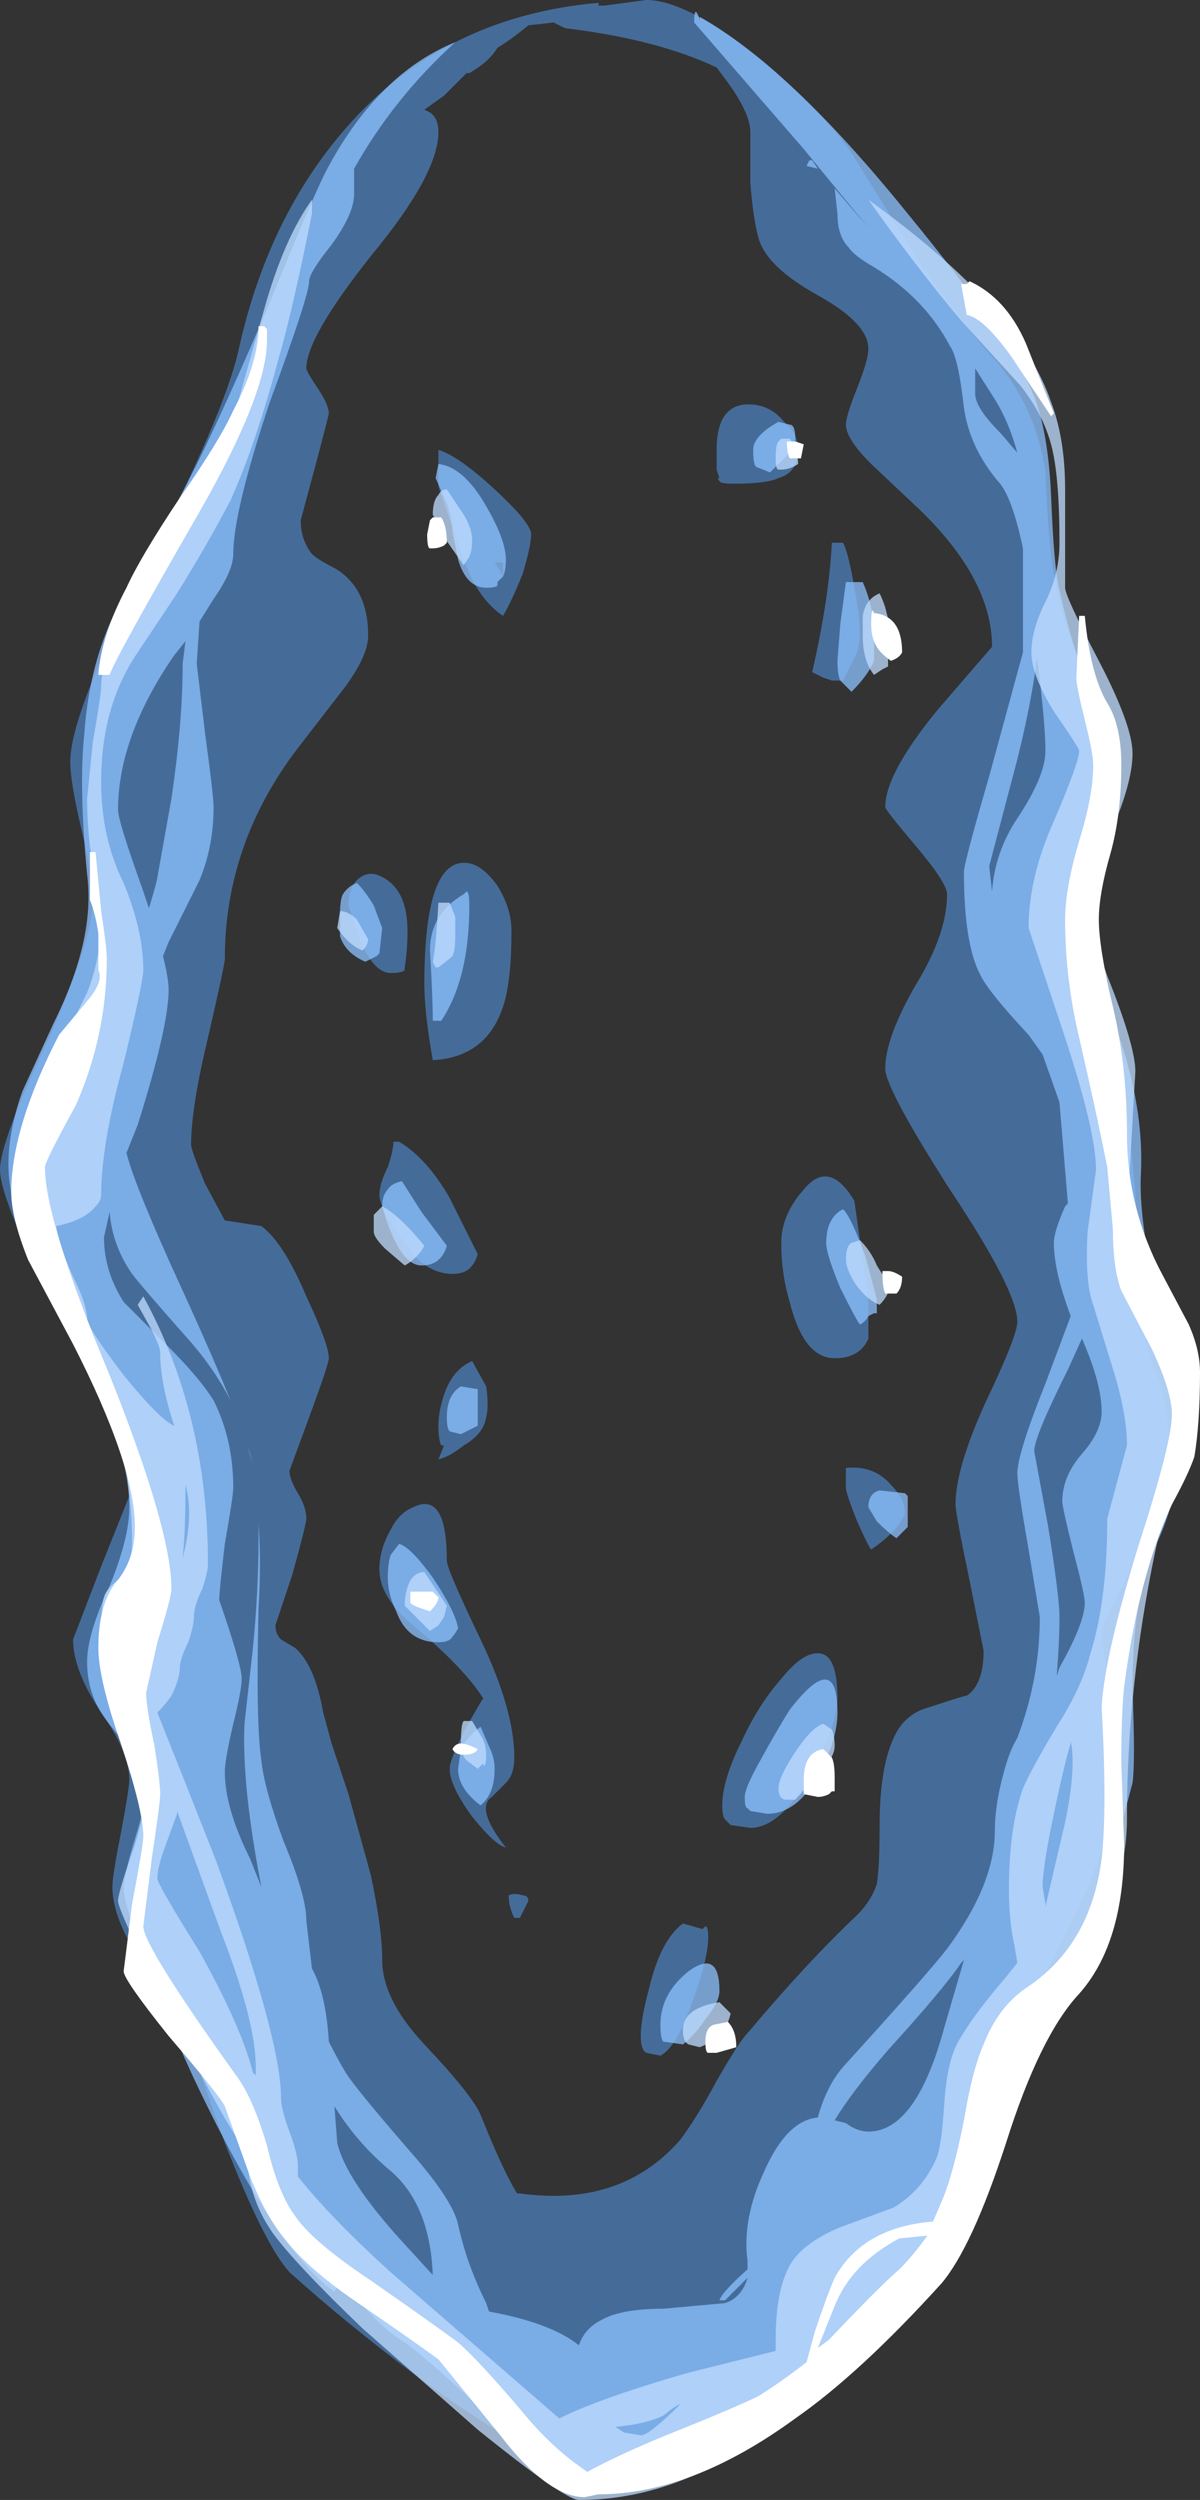 <?xml version="1.0" encoding="UTF-8" standalone="no"?>
<svg xmlns:ffdec="https://www.free-decompiler.com/flash" xmlns:xlink="http://www.w3.org/1999/xlink" ffdec:objectType="shape" height="44.45px" width="21.35px" xmlns="http://www.w3.org/2000/svg">
  <rect width="100%" height="100%" fill="#333333" stroke="none"/>
  <g transform="matrix(1.0, 0.0, 0.0, 1.0, 10.75, 39.75)">
    <path d="M2.0 -38.55 Q0.95 -39.05 -0.7 -39.25 L-0.9 -39.35 -1.35 -39.3 Q-1.65 -39.05 -1.9 -38.9 -2.05 -38.65 -2.4 -38.45 L-2.45 -38.45 -2.85 -38.05 -3.2 -37.8 -3.1 -37.75 Q-2.95 -37.65 -2.95 -37.4 -2.95 -36.65 -4.15 -35.2 -5.3 -33.75 -5.3 -33.2 -5.3 -33.15 -5.1 -32.85 -4.9 -32.55 -4.9 -32.4 -4.9 -32.35 -5.4 -30.5 -5.4 -30.15 -5.2 -29.9 -5.1 -29.8 -4.8 -29.65 -4.2 -29.3 -4.2 -28.45 -4.2 -28.1 -4.6 -27.55 L-5.45 -26.45 Q-6.75 -24.75 -6.75 -22.7 -6.75 -22.6 -7.05 -21.3 -7.35 -20.05 -7.35 -19.4 -7.35 -19.3 -7.1 -18.7 L-6.75 -18.05 -6.1 -17.95 Q-5.7 -17.65 -5.3 -16.7 -4.9 -15.85 -4.9 -15.6 -4.9 -15.5 -5.25 -14.55 L-5.6 -13.6 Q-5.6 -13.45 -5.45 -13.2 -5.3 -12.95 -5.3 -12.75 -5.3 -12.65 -5.55 -11.75 L-5.85 -10.85 Q-5.85 -10.7 -5.75 -10.6 L-5.5 -10.45 Q-5.15 -10.15 -5.0 -9.3 L-4.85 -8.75 -4.55 -7.85 -4.15 -6.4 Q-3.95 -5.45 -3.95 -4.9 -3.95 -4.2 -3.2 -3.4 -2.35 -2.5 -2.2 -2.15 -1.8 -1.15 -1.55 -0.75 L-1.5 -0.75 Q0.3 -0.5 1.35 -1.7 1.65 -2.1 2.0 -2.75 2.4 -3.45 2.55 -3.6 3.6 -4.85 4.5 -5.7 4.75 -5.95 4.85 -6.25 4.9 -6.55 4.9 -7.3 4.9 -8.4 5.2 -8.95 5.4 -9.3 5.8 -9.4 6.4 -9.6 6.45 -9.6 6.75 -9.8 6.75 -10.4 L6.5 -11.65 Q6.25 -12.85 6.25 -13.0 6.25 -13.65 6.8 -14.85 7.35 -16.0 7.35 -16.25 7.35 -16.8 6.15 -18.6 5.0 -20.4 5.0 -20.75 5.0 -21.3 5.55 -22.25 6.1 -23.15 6.1 -23.85 6.1 -24.05 5.55 -24.7 5.0 -25.35 5.0 -25.4 5.0 -26.0 5.95 -27.15 L6.9 -28.25 Q6.9 -29.45 5.6 -30.7 L4.75 -31.5 Q4.3 -31.95 4.3 -32.2 4.3 -32.35 4.5 -32.85 4.7 -33.35 4.7 -33.55 4.7 -34.0 3.8 -34.5 2.9 -35.0 2.75 -35.5 2.65 -35.85 2.6 -36.5 L2.6 -37.4 Q2.6 -37.75 2.15 -38.35 L2.0 -38.55 M5.6 -35.1 Q6.4 -33.95 7.0 -33.3 7.7 -32.45 7.85 -31.35 7.9 -30.1 8.0 -29.55 8.15 -28.6 8.65 -27.55 9.05 -26.6 9.05 -25.9 9.05 -25.6 8.75 -24.85 8.45 -24.15 8.45 -23.85 8.45 -23.7 8.65 -23.05 L9.0 -21.6 Q9.5 -19.3 9.5 -17.1 9.5 -16.1 9.8 -15.4 10.05 -14.75 10.05 -14.05 10.05 -13.3 9.45 -12.0 8.85 -10.85 8.85 -10.75 8.85 -10.55 9.0 -9.75 L9.2 -8.75 Q9.2 -7.25 8.2 -5.35 L7.4 -3.75 Q6.95 -2.75 6.7 -1.75 6.3 -0.15 4.2 1.95 2.0 4.2 0.4 4.2 L0.0 4.2 Q-1.05 4.2 -3.4 2.45 -4.6 1.55 -5.6 0.65 -6.05 0.15 -6.75 -1.65 -7.35 -3.3 -7.35 -3.55 -7.35 -3.65 -8.05 -4.6 -8.75 -5.55 -8.75 -6.2 -8.75 -6.4 -8.6 -7.15 -8.45 -7.95 -8.45 -8.1 -8.45 -8.6 -8.95 -9.3 -9.45 -10.05 -9.45 -10.6 L-8.95 -11.9 -8.45 -13.15 Q-8.45 -13.95 -9.6 -16.15 -10.75 -18.4 -10.75 -18.95 -10.75 -19.45 -9.9 -21.25 -9.1 -23.05 -9.1 -23.75 -9.1 -24.15 -9.3 -25.0 -9.5 -25.85 -9.5 -26.2 -9.5 -27.05 -8.2 -29.6 -6.75 -32.4 -6.5 -33.55 -6.0 -35.8 -4.7 -37.35 -2.95 -39.45 -0.1 -39.7 L-0.1 -39.65 0.0 -39.65 0.75 -39.75 Q1.5 -39.75 2.9 -38.6 4.05 -37.6 4.45 -36.95 L5.6 -35.1 M3.45 -31.75 Q3.45 -31.35 3.1 -31.25 2.9 -31.15 2.3 -31.15 2.05 -31.15 2.05 -31.2 2.0 -31.25 2.05 -31.25 L2.0 -31.4 Q2.0 -31.55 2.0 -31.75 2.0 -32.65 2.7 -32.55 3.0 -32.5 3.2 -32.25 3.45 -32.05 3.45 -31.75 M4.45 -29.3 Q4.55 -28.8 4.55 -28.45 4.55 -28.25 4.45 -28.05 L4.25 -27.65 4.05 -27.65 3.9 -27.7 3.7 -27.8 Q4.0 -29.1 4.05 -30.1 L4.25 -30.1 Q4.35 -29.9 4.45 -29.3 M4.7 -15.95 Q4.55 -15.6 4.1 -15.6 3.55 -15.6 3.3 -16.6 3.15 -17.1 3.15 -17.65 3.15 -18.15 3.55 -18.6 4.0 -19.15 4.45 -18.4 4.5 -18.05 4.6 -17.35 4.7 -16.7 4.7 -16.55 4.7 -16.1 4.7 -15.95 M5.25 -12.65 Q5.05 -12.4 4.75 -12.2 4.7 -12.25 4.5 -12.7 4.3 -13.2 4.3 -13.3 L4.3 -13.65 Q4.8 -13.7 5.1 -13.35 5.35 -13.1 5.35 -12.85 5.35 -12.8 5.25 -12.65 M2.25 -7.3 L2.15 -7.4 Q2.1 -7.45 2.1 -7.65 2.1 -8.1 2.45 -8.8 2.75 -9.45 3.15 -9.9 3.55 -10.4 3.85 -10.35 4.15 -10.3 4.15 -9.55 4.15 -9.1 3.7 -8.25 3.15 -7.25 2.6 -7.25 L2.25 -7.3 M1.4 -5.55 L1.75 -5.45 1.8 -5.5 Q1.85 -5.5 1.85 -5.3 1.85 -4.95 1.6 -4.25 1.3 -3.35 1.0 -3.2 L0.75 -3.25 Q0.65 -3.3 0.65 -3.55 0.65 -3.85 0.8 -4.4 1.0 -5.25 1.4 -5.55 M-1.85 -29.6 L-1.8 -29.5 Q-1.8 -29.45 -1.8 -29.7 L-1.8 -29.75 -1.95 -29.75 -1.85 -29.6 M-1.8 -28.8 Q-2.25 -29.1 -2.5 -29.8 L-2.95 -31.1 -2.95 -31.75 Q-2.6 -31.65 -1.95 -31.05 -1.3 -30.45 -1.3 -30.25 -1.3 -30.05 -1.45 -29.55 -1.65 -29.05 -1.8 -28.8 M-3.5 -23.2 Q-3.5 -22.85 -3.55 -22.55 L-3.55 -22.5 Q-3.6 -22.45 -3.8 -22.45 -4.1 -22.45 -4.35 -23.05 L-4.55 -23.65 Q-4.55 -23.95 -4.4 -24.1 -4.25 -24.25 -4.05 -24.2 -3.5 -24.0 -3.5 -23.2 M-3.2 -22.25 Q-3.2 -24.55 -2.4 -24.4 -2.15 -24.35 -1.9 -24.0 -1.65 -23.6 -1.65 -23.2 -1.65 -22.3 -1.8 -21.85 -2.1 -20.95 -3.05 -20.9 -3.2 -21.75 -3.2 -22.25 M-2.25 -17.45 Q-2.3 -17.3 -2.35 -17.25 -2.45 -17.1 -2.7 -17.1 -3.25 -17.1 -3.65 -17.8 -4.0 -18.3 -4.0 -18.5 -4.0 -18.7 -3.85 -19.0 -3.75 -19.3 -3.75 -19.45 L-3.65 -19.45 Q-3.15 -19.15 -2.75 -18.45 L-2.25 -17.45 M-2.35 -15.55 L-2.1 -15.1 Q-2.05 -14.75 -2.1 -14.55 -2.15 -14.25 -2.5 -14.05 -2.75 -13.85 -2.95 -13.8 L-2.85 -14.05 -2.9 -14.05 Q-2.95 -14.15 -2.95 -14.4 -2.95 -14.65 -2.85 -14.95 -2.7 -15.4 -2.35 -15.55 M-2.2 -10.6 Q-1.6 -9.35 -1.6 -8.5 -1.6 -8.2 -1.75 -8.05 L-2.0 -7.8 Q-2.3 -7.6 -1.75 -6.9 -1.95 -6.95 -2.35 -7.45 -2.75 -8.0 -2.75 -8.3 -2.75 -8.45 -2.5 -8.95 -2.2 -9.5 -2.15 -9.55 -2.5 -10.1 -3.4 -10.85 -4.0 -11.35 -4.0 -11.85 -4.0 -12.2 -3.8 -12.55 -3.65 -12.85 -3.4 -12.95 -2.8 -13.25 -2.8 -12.0 -2.8 -11.85 -2.2 -10.6 M-1.5 -5.65 L-1.6 -5.65 Q-1.7 -5.85 -1.7 -6.05 -1.6 -6.1 -1.45 -6.05 -1.35 -6.05 -1.35 -5.95 L-1.5 -5.65" fill="#59a5ff" fill-opacity="0.502" fill-rule="evenodd" stroke="none"/>
    <path d="M1.7 -39.45 Q3.3 -38.55 5.4 -35.95 7.25 -33.7 7.65 -32.7 7.9 -32.05 7.95 -30.95 8.0 -29.65 8.1 -29.25 8.4 -27.9 8.8 -27.2 9.05 -26.75 9.05 -25.85 9.05 -25.45 8.85 -24.7 8.65 -23.95 8.65 -23.6 8.65 -22.75 9.15 -21.35 9.6 -20.05 9.55 -18.9 9.5 -18.1 9.85 -16.6 10.25 -14.95 10.25 -14.3 10.25 -13.15 9.8 -12.25 9.4 -11.4 9.4 -9.7 9.45 -8.4 9.4 -8.05 L8.8 -5.8 Q8.7 -5.25 7.8 -3.9 7.0 -2.7 6.95 -2.0 6.75 0.0 3.65 2.45 2.5 3.35 1.35 4.0 0.25 4.6 -0.05 4.6 -0.5 4.6 -0.65 4.25 -1.15 4.0 -1.95 3.3 -3.3 2.05 -3.55 1.9 -4.0 1.65 -4.7 0.75 L-4.75 0.9 -4.8 1.0 Q-5.9 0.2 -7.35 -2.9 -7.85 -4.0 -8.25 -5.05 -8.55 -6.0 -8.55 -6.15 -8.55 -6.4 -8.35 -7.05 -8.15 -7.7 -8.15 -7.9 -8.15 -8.1 -8.25 -8.45 -8.8 -9.05 -8.95 -9.3 -9.2 -9.7 -9.2 -10.2 -9.2 -10.7 -8.8 -11.55 -8.45 -12.4 -8.45 -12.95 -8.45 -14.15 -9.55 -16.1 -10.1 -17.15 -10.25 -17.6 -10.6 -18.4 -10.6 -19.05 -10.6 -19.65 -10.35 -20.35 L-9.8 -21.55 Q-9.05 -23.05 -9.2 -24.2 -9.35 -25.75 -9.25 -26.7 -9.15 -28.15 -8.5 -29.25 -7.7 -30.55 -7.1 -31.8 -6.6 -32.85 -6.0 -34.25 -5.15 -36.35 -4.9 -36.8 -4.0 -38.45 -2.65 -39.0 -3.75 -38.0 -4.45 -36.75 L-4.45 -36.3 Q-4.45 -35.95 -4.85 -35.4 -5.25 -34.9 -5.25 -34.75 -5.25 -34.5 -5.95 -32.6 -6.6 -30.65 -6.6 -29.9 -6.6 -29.6 -6.95 -29.1 L-7.2 -28.7 -7.25 -27.95 -7.1 -26.7 Q-6.95 -25.6 -6.95 -25.4 -6.95 -24.7 -7.2 -24.1 L-7.75 -23.0 -7.85 -22.75 Q-7.75 -22.35 -7.75 -22.15 -7.75 -21.5 -8.3 -19.75 L-8.5 -19.25 Q-8.35 -18.65 -7.5 -16.8 -6.95 -15.6 -6.65 -14.85 -6.95 -15.45 -7.5 -16.05 -8.25 -16.9 -8.4 -17.1 -8.75 -17.6 -8.8 -18.2 L-8.9 -17.75 Q-8.9 -17.15 -8.55 -16.6 -8.35 -16.4 -7.75 -15.8 -7.2 -15.25 -6.95 -14.85 -6.6 -14.15 -6.6 -13.3 -6.6 -13.15 -6.75 -12.3 -6.85 -11.45 -6.85 -11.3 -6.45 -10.15 -6.45 -9.9 -6.45 -9.7 -6.6 -9.1 -6.75 -8.45 -6.75 -8.25 -6.75 -7.6 -6.3 -6.7 L-6.1 -6.2 Q-6.45 -8.0 -6.4 -9.1 L-6.25 -10.45 Q-6.15 -11.45 -6.15 -12.45 L-6.15 -12.65 Q-6.1 -12.0 -6.15 -11.15 -6.2 -9.1 -6.1 -8.45 -6.05 -7.95 -5.7 -7.0 -5.3 -6.05 -5.3 -5.6 L-5.2 -4.75 Q-4.95 -4.3 -4.9 -3.45 -4.75 -3.15 -4.6 -2.9 -4.45 -2.65 -3.5 -1.55 -2.7 -0.65 -2.6 -0.2 -2.45 0.5 -2.1 1.2 L-2.05 1.35 Q-0.95 1.55 -0.45 1.95 -0.35 1.65 -0.05 1.5 0.3 1.3 1.05 1.3 L2.15 1.2 Q2.45 1.1 2.55 0.75 L2.15 1.15 2.05 1.15 Q2.1 1.0 2.55 0.6 L2.55 0.45 Q2.45 -0.3 2.85 -1.15 3.25 -2.05 3.8 -2.1 3.95 -2.65 4.25 -3.0 5.75 -4.65 6.1 -5.1 6.95 -6.25 6.95 -7.2 6.95 -7.65 7.1 -8.2 7.2 -8.6 7.35 -8.85 7.75 -9.9 7.75 -11.0 L7.55 -12.2 Q7.35 -13.35 7.35 -13.55 7.35 -13.9 7.85 -15.15 L8.3 -16.35 Q8.0 -17.15 8.0 -17.65 8.0 -17.85 8.2 -18.3 L8.25 -18.35 8.1 -20.15 7.8 -21.0 7.55 -21.35 Q6.85 -22.1 6.7 -22.4 6.4 -22.95 6.4 -24.25 6.4 -24.4 6.85 -25.95 L7.45 -28.15 7.45 -30.0 Q7.25 -30.95 7.0 -31.2 6.5 -31.8 6.4 -32.5 6.3 -33.4 6.15 -33.6 5.7 -34.45 4.8 -35.0 4.45 -35.2 4.35 -35.35 4.15 -35.55 4.15 -35.95 L4.1 -36.4 4.7 -35.7 3.55 -37.1 1.6 -39.35 Q1.6 -39.7 1.7 -39.4 L1.7 -39.45 M3.8 -36.75 L3.6 -36.8 3.65 -36.9 3.7 -36.9 3.8 -36.75 M2.95 -31.35 L2.7 -31.45 Q2.65 -31.5 2.65 -31.75 2.65 -32.0 3.1 -32.25 L3.3 -32.2 Q3.4 -32.2 3.4 -31.95 3.4 -31.85 3.25 -31.65 L2.95 -31.35 M4.8 -28.0 Q4.7 -27.75 4.4 -27.45 L4.2 -27.65 Q4.15 -27.75 4.15 -28.0 L4.2 -28.65 4.3 -29.4 4.6 -29.4 Q4.8 -28.95 4.8 -28.45 4.8 -28.1 4.8 -28.0 M7.35 -31.7 Q7.2 -32.25 6.95 -32.65 L6.6 -33.2 6.6 -32.75 Q6.6 -32.5 7.05 -32.05 L7.35 -31.7 M7.85 -26.4 Q7.85 -26.9 7.7 -28.05 7.6 -27.25 7.35 -26.25 L6.85 -24.35 6.9 -23.9 Q6.95 -24.6 7.35 -25.2 7.85 -25.95 7.85 -26.4 M4.25 -18.25 Q4.4 -18.1 4.65 -17.4 L4.85 -16.65 4.85 -16.4 4.8 -16.4 4.7 -16.35 Q4.65 -16.25 4.55 -16.2 4.5 -16.25 4.2 -16.85 3.95 -17.45 3.95 -17.65 3.95 -18.1 4.25 -18.25 M8.25 -15.4 Q7.65 -14.2 7.65 -13.95 L7.9 -12.6 Q8.1 -11.35 8.1 -11.0 8.1 -10.55 8.05 -9.95 L8.1 -10.1 Q8.55 -10.9 8.55 -11.25 8.55 -11.4 8.35 -12.15 8.15 -12.95 8.15 -13.05 8.15 -13.5 8.5 -13.9 8.85 -14.3 8.85 -14.65 8.85 -15.15 8.5 -15.95 L8.25 -15.4 M5.4 -13.15 L5.4 -12.6 5.2 -12.4 Q5.05 -12.5 4.85 -12.7 L4.7 -12.95 Q4.7 -13.2 4.9 -13.25 L5.35 -13.2 5.4 -13.15 M2.75 -8.4 Q3.05 -8.95 3.3 -9.35 4.15 -10.45 4.15 -9.3 4.15 -8.85 3.85 -8.25 3.45 -7.5 2.9 -7.5 L2.6 -7.55 2.55 -7.6 Q2.5 -7.6 2.5 -7.8 2.5 -7.95 2.75 -8.4 M1.5 -4.7 Q2.05 -5.1 2.05 -4.35 2.05 -4.15 1.8 -3.85 1.6 -3.55 1.4 -3.4 L1.05 -3.45 Q1.0 -3.5 1.0 -3.75 1.0 -4.3 1.5 -4.7 M4.3 -2.0 Q4.5 -1.85 4.7 -1.85 5.55 -1.85 6.05 -3.7 L6.4 -4.9 6.35 -4.85 Q6.05 -4.4 5.05 -3.3 4.4 -2.55 4.1 -2.05 L4.3 -2.0 M-7.65 -28.1 Q-8.65 -26.65 -8.65 -25.35 -8.65 -25.15 -8.2 -23.9 L-8.1 -23.6 Q-7.95 -24.1 -7.95 -24.15 L-7.7 -25.55 Q-7.5 -26.9 -7.5 -27.95 L-7.45 -28.35 -7.65 -28.1 M-1.75 -29.8 Q-1.75 -29.6 -1.8 -29.5 L-1.9 -29.4 -1.9 -29.35 Q-1.9 -29.3 -2.1 -29.3 -2.45 -29.3 -2.6 -29.8 -2.65 -30.05 -2.7 -30.3 -2.7 -30.5 -2.8 -30.8 L-3.0 -31.25 -2.95 -31.5 Q-2.5 -31.45 -2.1 -30.75 -1.75 -30.15 -1.75 -29.8 M-4.0 -22.8 L-4.05 -22.75 -4.25 -22.65 Q-4.6 -22.8 -4.7 -23.1 -4.7 -23.15 -4.7 -23.5 -4.7 -23.75 -4.65 -23.85 -4.55 -24.0 -4.4 -24.05 -4.25 -23.9 -4.1 -23.65 L-3.95 -23.25 -4.0 -22.8 M-3.1 -22.85 Q-3.1 -23.5 -2.5 -23.85 L-2.45 -23.9 Q-2.4 -23.9 -2.4 -23.65 -2.4 -22.35 -2.9 -21.6 L-3.05 -21.6 Q-3.05 -22.0 -3.1 -22.85 M-3.25 -18.2 L-2.8 -17.6 Q-2.9 -17.25 -3.25 -17.25 -3.65 -17.25 -3.95 -18.3 -3.95 -18.5 -3.85 -18.6 -3.8 -18.7 -3.6 -18.75 L-3.25 -18.2 M-2.25 -15.05 L-2.25 -14.4 -2.55 -14.25 -2.75 -14.3 Q-2.8 -14.35 -2.8 -14.55 -2.8 -14.95 -2.55 -15.1 L-2.25 -15.05 M-2.7 -10.65 Q-2.75 -10.55 -2.95 -10.55 -3.5 -10.55 -3.7 -11.1 -3.85 -11.4 -3.85 -11.7 -3.85 -11.95 -3.8 -12.1 L-3.65 -12.3 Q-3.45 -12.25 -3.05 -11.7 -2.65 -11.1 -2.6 -10.8 -2.65 -10.7 -2.7 -10.65 M-2.05 -8.7 Q-1.95 -8.5 -1.95 -8.3 -1.95 -7.85 -2.2 -7.65 -2.6 -7.95 -2.6 -8.3 L-2.55 -8.65 Q-2.45 -8.85 -2.2 -9.05 L-2.05 -8.7 M-6.25 -13.7 L-6.35 -14.05 -6.3 -13.9 -6.25 -13.7 M-4.75 -1.65 Q-4.6 -1.0 -3.6 0.1 L-3.05 0.7 Q-3.1 -0.55 -3.8 -1.15 -4.4 -1.65 -4.8 -2.3 L-4.75 -1.65" fill="#8cc1ff" fill-opacity="0.753" fill-rule="evenodd" stroke="none"/>
    <path d="M3.3 -31.95 Q3.45 -31.75 3.45 -31.5 3.3 -31.4 3.15 -31.4 L3.1 -31.4 Q3.05 -31.4 3.05 -31.6 3.05 -31.85 3.1 -31.9 L3.15 -31.95 3.3 -31.95 M5.0 -28.95 L5.05 -28.75 5.05 -27.9 4.95 -27.85 4.8 -27.75 Q4.6 -28.0 4.6 -28.45 L4.6 -28.8 Q4.65 -29.1 4.9 -29.2 4.95 -29.1 5.0 -28.95 M8.8 -28.0 Q9.4 -26.85 9.4 -26.35 9.4 -25.8 8.95 -24.8 8.5 -23.85 8.5 -23.8 8.5 -23.65 8.95 -22.4 9.45 -21.15 9.45 -20.7 L9.35 -18.95 9.25 -17.65 9.8 -16.7 Q10.3 -15.75 10.3 -15.05 10.3 -14.5 10.15 -13.75 L9.8 -12.15 Q9.3 -9.75 9.3 -7.4 9.3 -6.7 9.0 -5.75 8.6 -4.25 7.85 -4.2 L7.5 -3.25 Q6.9 -1.5 6.75 -1.05 6.5 -0.05 5.6 1.15 4.6 2.45 3.7 2.55 3.55 3.1 2.45 3.8 1.05 4.7 -0.45 4.7 -0.7 4.7 -2.25 3.45 L-4.3 1.65 Q-5.5 0.5 -5.9 -0.05 -6.35 -0.7 -6.35 -1.45 -6.8 -2.1 -7.45 -3.4 -8.65 -5.75 -8.65 -5.95 -8.65 -6.1 -8.35 -6.95 -8.1 -7.8 -8.1 -8.1 -8.1 -8.15 -8.55 -9.0 -8.95 -9.85 -8.95 -10.45 -8.95 -11.25 -8.9 -11.35 -8.85 -11.55 -8.45 -11.8 -8.4 -12.2 -8.4 -12.3 -8.4 -14.3 -9.4 -16.25 L-10.1 -17.55 Q-10.4 -18.2 -10.4 -18.65 -10.4 -19.7 -10.15 -20.2 L-9.2 -22.1 Q-8.85 -23.0 -9.0 -23.9 L-9.15 -24.7 Q-9.2 -25.15 -9.2 -25.55 L-9.1 -26.55 Q-8.95 -27.4 -8.95 -27.55 -8.95 -28.25 -7.95 -29.9 -6.75 -31.85 -6.7 -31.95 L-6.05 -34.25 Q-5.7 -35.5 -5.2 -36.2 L-5.2 -35.95 Q-5.55 -34.2 -5.8 -33.35 -6.2 -31.85 -6.65 -30.85 -7.1 -30.0 -7.6 -29.2 L-8.3 -28.15 Q-8.95 -27.2 -8.95 -25.85 -8.95 -24.85 -8.55 -24.05 -8.2 -23.2 -8.2 -22.5 -8.2 -22.3 -8.55 -20.85 -8.95 -19.4 -8.95 -18.5 -8.95 -18.4 -9.05 -18.3 -9.25 -18.05 -9.75 -17.95 -9.7 -17.6 -9.45 -17.05 -9.2 -16.55 -9.2 -16.3 -9.2 -16.15 -8.55 -15.3 -7.9 -14.5 -7.65 -14.4 -7.9 -15.15 -7.9 -15.7 -7.9 -15.8 -8.05 -16.1 L-8.3 -16.55 -8.2 -16.7 Q-7.05 -14.6 -7.05 -11.95 -7.05 -11.8 -7.15 -11.5 -7.3 -11.2 -7.3 -11.0 -7.3 -10.85 -7.4 -10.55 -7.55 -10.25 -7.55 -10.1 -7.55 -9.9 -7.7 -9.6 -7.8 -9.45 -7.95 -9.3 -7.45 -8.05 -6.9 -6.65 -5.75 -3.5 -5.75 -2.45 -5.75 -2.25 -5.6 -1.85 -5.45 -1.45 -5.45 -1.25 L-5.45 -1.05 Q-4.85 -0.3 -3.8 0.65 L-0.8 3.25 Q-0.1 2.9 1.45 2.45 L3.05 2.05 3.05 1.85 Q3.05 0.9 3.35 0.45 3.6 0.1 4.2 -0.15 L5.15 -0.5 Q5.65 -0.8 5.9 -1.35 6.0 -1.55 6.05 -2.35 6.1 -3.1 6.3 -3.45 6.55 -3.9 7.15 -4.6 L7.35 -4.85 7.3 -5.15 Q7.2 -5.6 7.2 -6.15 7.2 -7.25 7.45 -7.95 7.6 -8.3 8.05 -9.05 8.5 -9.75 8.65 -10.35 8.95 -11.3 8.95 -12.75 L9.3 -14.05 Q9.3 -14.55 9.1 -15.25 L8.7 -16.55 Q8.55 -16.95 8.6 -17.85 L8.75 -18.95 Q8.75 -19.65 8.15 -21.45 L7.55 -23.25 Q7.55 -24.15 8.0 -25.15 8.45 -26.2 8.45 -26.4 8.45 -26.45 8.0 -27.1 7.6 -27.75 7.6 -28.15 7.6 -28.55 7.85 -29.05 8.1 -29.55 8.1 -30.1 8.1 -31.3 7.95 -31.85 7.8 -32.4 7.4 -32.9 L6.35 -34.05 Q5.55 -35.0 4.7 -36.2 7.4 -34.25 7.95 -32.6 8.2 -31.95 8.2 -31.05 L8.2 -29.3 Q8.2 -29.15 8.8 -28.0 M4.85 -17.25 Q5.0 -17.0 5.1 -16.9 5.05 -16.7 4.9 -16.55 4.65 -16.65 4.45 -16.95 4.3 -17.2 4.3 -17.35 4.3 -17.6 4.4 -17.65 L4.55 -17.7 Q4.75 -17.5 4.85 -17.25 M8.0 -7.5 Q7.8 -6.55 7.8 -6.2 L7.85 -5.9 7.85 -5.85 8.2 -7.35 Q8.4 -8.3 8.3 -8.8 L8.3 -8.75 Q8.2 -8.45 8.0 -7.5 M4.05 -9.0 Q4.1 -8.9 4.1 -8.7 4.1 -8.5 3.8 -8.2 L3.4 -7.75 3.25 -7.75 Q3.1 -7.75 3.1 -7.95 3.1 -8.15 3.4 -8.6 3.7 -9.05 3.9 -9.1 L4.05 -9.0 M2.25 -3.95 Q2.2 -3.75 2.1 -3.6 1.95 -3.45 1.7 -3.35 L1.5 -3.4 Q1.4 -3.45 1.4 -3.65 1.4 -4.05 2.05 -4.15 L2.25 -3.95 M1.05 3.2 Q0.75 3.35 0.2 3.4 L0.35 3.5 0.65 3.55 Q0.8 3.55 1.35 3.0 1.3 3.0 1.05 3.2 M-2.5 -30.6 Q-2.35 -30.35 -2.35 -30.15 -2.35 -29.95 -2.4 -29.85 L-2.5 -29.7 -2.85 -30.2 -3.05 -30.6 Q-3.05 -30.85 -2.95 -30.95 -2.9 -31.05 -2.8 -31.05 L-2.5 -30.6 M-4.4 -23.4 L-4.2 -23.05 Q-4.2 -22.95 -4.3 -22.85 -4.55 -22.95 -4.75 -23.25 L-4.7 -23.55 Q-4.55 -23.55 -4.4 -23.4 M-3.05 -22.65 Q-3.0 -22.85 -2.95 -23.7 L-2.75 -23.7 -2.65 -23.45 -2.65 -23.1 Q-2.65 -22.85 -2.7 -22.75 -2.75 -22.7 -2.95 -22.55 L-3.0 -22.55 -3.05 -22.65 M-3.35 -17.4 Q-3.45 -17.3 -3.55 -17.25 L-3.9 -17.55 Q-4.1 -17.75 -4.1 -17.85 -4.1 -18.1 -4.1 -18.15 L-3.95 -18.3 Q-3.65 -18.15 -3.2 -17.6 -3.25 -17.5 -3.35 -17.4 M-2.85 -11.0 L-2.95 -10.85 -3.1 -10.75 -3.55 -11.2 Q-3.55 -11.45 -3.45 -11.65 -3.35 -11.8 -3.2 -11.8 L-2.8 -11.2 -2.85 -11.0 M-2.2 -8.9 Q-2.1 -8.75 -2.1 -8.55 -2.1 -8.35 -2.15 -8.35 L-2.15 -8.4 -2.25 -8.3 -2.45 -8.45 Q-2.55 -8.55 -2.55 -8.75 -2.55 -9.1 -2.5 -9.15 L-2.35 -9.15 -2.2 -8.9 M-7.45 -13.3 Q-7.45 -12.5 -7.5 -12.05 -7.3 -12.8 -7.45 -13.35 L-7.45 -13.3 M-7.6 -7.5 L-7.8 -6.95 Q-7.95 -6.55 -7.95 -6.35 -7.95 -6.25 -7.2 -5.05 -6.45 -3.7 -6.25 -2.9 L-6.2 -2.85 Q-6.2 -2.8 -6.2 -3.0 -6.2 -3.8 -6.8 -5.35 L-7.6 -7.55 -7.6 -7.5 M-5.5 -1.05 L-5.5 -1.05" fill="#bfdcff" fill-opacity="0.753" fill-rule="evenodd" stroke="none"/>
    <path d="M3.4 -31.9 L3.55 -31.85 3.5 -31.6 3.3 -31.6 Q3.25 -31.7 3.25 -31.9 L3.4 -31.9 M5.3 -28.15 Q5.25 -28.05 5.1 -28.0 4.9 -28.15 4.85 -28.25 4.75 -28.4 4.75 -28.65 4.75 -29.0 4.8 -28.85 5.3 -28.8 5.3 -28.15 M7.25 -33.4 Q6.75 -34.1 6.45 -34.15 L6.35 -34.7 6.45 -34.7 6.5 -34.75 Q7.15 -34.45 7.5 -33.65 L8.0 -32.4 7.95 -32.35 7.25 -33.4 M8.55 -28.8 Q8.65 -27.75 8.95 -27.25 9.2 -26.85 9.2 -26.15 9.2 -25.25 9.0 -24.55 8.8 -23.85 8.8 -23.4 8.8 -22.9 9.05 -21.85 9.3 -20.8 9.3 -19.6 9.3 -18.25 9.95 -17.05 L10.4 -16.2 Q10.6 -15.75 10.6 -15.35 10.6 -14.45 10.5 -13.85 10.4 -13.55 10.1 -13.0 9.5 -11.7 9.25 -9.75 9.2 -9.3 9.2 -8.4 L9.25 -6.95 Q9.25 -5.2 8.45 -4.3 7.75 -3.55 7.15 -1.65 6.55 0.2 6.0 0.85 4.55 2.45 3.4 3.25 1.55 4.6 -0.1 4.6 L-0.35 4.65 Q-1.0 4.65 -1.85 3.55 L-2.95 2.2 Q-3.5 1.8 -4.45 1.15 -5.25 0.6 -5.65 0.1 -6.0 -0.3 -6.3 -1.05 L-6.75 -2.3 Q-6.85 -2.5 -7.75 -3.55 -8.55 -4.55 -8.55 -4.7 L-8.4 -5.9 Q-8.2 -6.95 -8.2 -7.1 -8.2 -7.55 -8.6 -8.75 -9.0 -9.9 -9.0 -10.45 -9.0 -11.2 -8.7 -11.6 -8.35 -12.0 -8.35 -12.6 -8.35 -13.7 -9.45 -15.85 L-10.25 -17.35 Q-10.55 -18.1 -10.55 -18.55 -10.55 -19.7 -9.7 -21.35 L-9.2 -21.95 Q-8.9 -22.3 -9.0 -22.5 L-9.0 -23.15 Q-9.05 -23.5 -9.15 -23.75 L-9.15 -24.6 -9.05 -24.6 -8.95 -23.55 Q-8.85 -22.9 -8.85 -22.7 -8.85 -21.35 -9.4 -20.1 -9.95 -19.1 -9.95 -19.0 -9.95 -18.05 -8.8 -15.3 -7.7 -12.55 -7.7 -11.5 -7.7 -11.35 -7.95 -10.55 L-8.15 -9.65 Q-8.15 -9.4 -8.0 -8.7 -7.9 -8.05 -7.9 -7.85 -7.9 -7.7 -8.05 -6.7 L-8.2 -5.5 Q-8.2 -5.15 -6.55 -2.85 -6.25 -2.45 -6.0 -1.6 -5.8 -0.75 -5.5 -0.35 -5.2 0.1 -4.15 0.8 -3.0 1.6 -2.6 1.9 -2.2 2.25 -1.4 3.2 -0.9 3.8 -0.3 4.2 0.25 3.9 1.1 3.55 2.35 3.05 2.75 2.85 3.15 2.6 3.6 2.25 L3.75 1.7 Q3.95 1.1 4.1 0.75 4.6 -0.15 5.85 -0.25 L6.0 -0.6 Q6.2 -1.05 6.4 -2.05 6.55 -2.95 6.75 -3.4 7.0 -4.05 7.5 -4.4 8.65 -5.15 8.85 -6.7 8.95 -7.6 8.85 -9.4 8.9 -10.3 9.5 -12.25 10.1 -14.1 10.1 -14.6 10.1 -15.0 9.75 -15.75 L9.2 -16.8 Q9.05 -17.2 9.05 -17.9 L8.95 -19.0 Q8.75 -20.0 8.45 -21.3 8.2 -22.35 8.2 -23.4 8.2 -23.95 8.45 -24.8 8.7 -25.6 8.7 -26.15 8.7 -26.35 8.55 -26.95 8.4 -27.55 8.4 -27.7 L8.45 -28.8 8.55 -28.8 M5.2 -16.75 L5.0 -16.75 Q4.95 -16.85 4.95 -17.15 L5.05 -17.15 Q5.15 -17.15 5.3 -17.05 5.3 -16.85 5.2 -16.75 M4.05 -7.9 L4.0 -7.85 Q3.9 -7.8 3.8 -7.8 L3.55 -7.85 3.55 -8.1 Q3.55 -8.6 3.9 -8.65 L4.05 -8.5 Q4.1 -8.4 4.1 -8.15 L4.1 -7.9 4.05 -7.9 M2.35 -3.35 L2.0 -3.25 1.85 -3.25 Q1.8 -3.25 1.8 -3.45 1.8 -3.7 1.95 -3.75 L2.2 -3.8 Q2.35 -3.65 2.35 -3.35 M5.25 0.05 Q4.4 0.5 4.1 1.25 L3.8 2.0 4.0 1.85 Q4.9 0.9 5.25 0.6 5.5 0.35 5.75 0.0 L5.25 0.05 M-6.0 -33.9 L-6.0 -33.7 Q-6.0 -32.75 -7.2 -30.65 -8.7 -28.05 -8.8 -27.75 L-9.0 -27.75 Q-8.95 -28.45 -8.5 -29.3 -8.25 -29.85 -7.55 -30.9 -6.85 -31.9 -6.6 -32.45 -6.15 -33.3 -6.15 -33.95 L-6.05 -33.95 -6.0 -33.9 M-2.8 -30.1 L-2.85 -30.05 Q-2.95 -30.0 -3.05 -30.0 L-3.1 -30.0 Q-3.15 -30.0 -3.15 -30.25 L-3.1 -30.5 -3.05 -30.55 -2.9 -30.55 Q-2.8 -30.4 -2.8 -30.1 M-3.05 -11.45 L-2.95 -11.35 Q-2.95 -11.25 -3.1 -11.1 L-3.25 -11.15 Q-3.4 -11.2 -3.45 -11.25 L-3.45 -11.45 -3.05 -11.45 M-2.5 -8.55 Q-2.65 -8.55 -2.7 -8.65 -2.65 -8.75 -2.55 -8.75 -2.45 -8.75 -2.25 -8.65 -2.3 -8.55 -2.5 -8.55" fill="#ffffff" fill-rule="evenodd" stroke="none"/>
  </g>
</svg>
